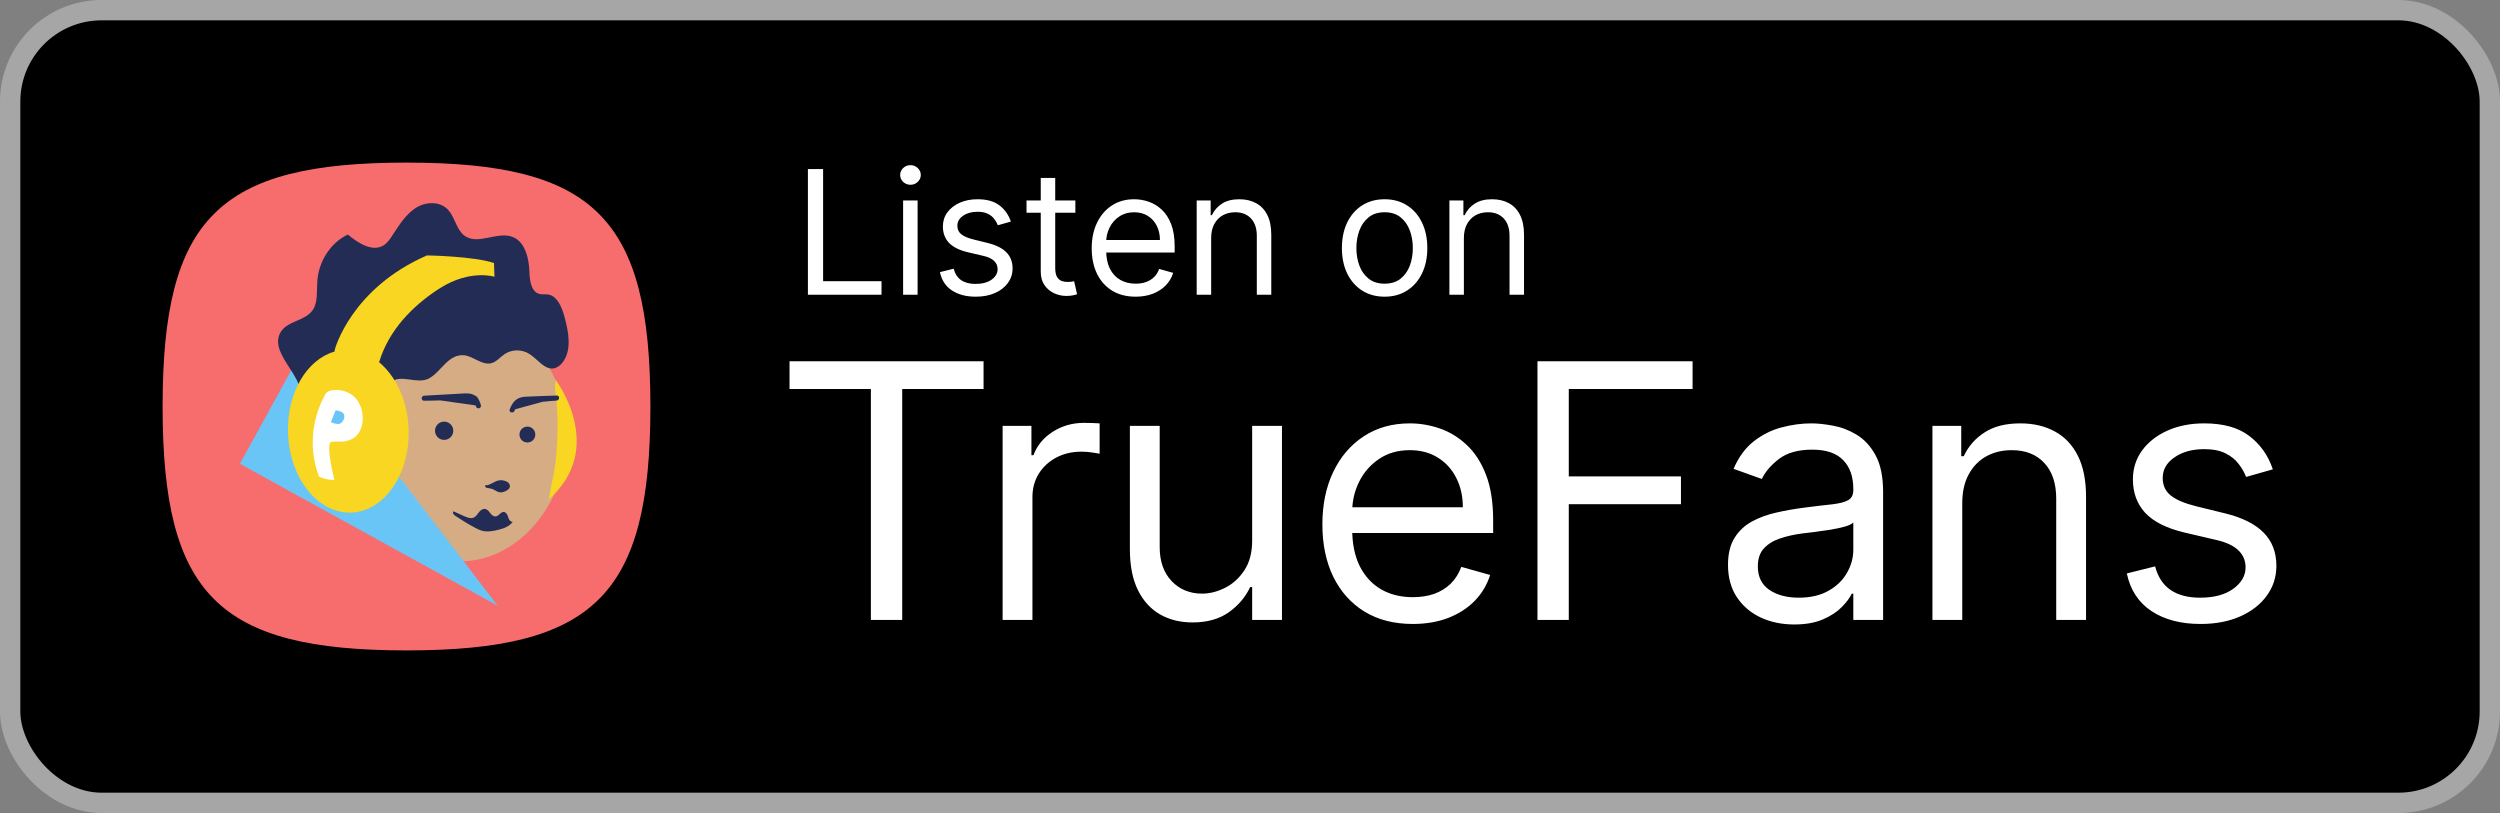 <svg width="123" height="40" viewBox="0 0 123 40" fill="none" xmlns="http://www.w3.org/2000/svg">
<rect x="0" y="0" width="123" height="40" fill="#808080" stroke="none"/>
<rect x="0.5" y="0.5" width="122" height="39" rx="4.5" fill="black"/>
<rect x="0.5" y="0.5" width="122" height="39" rx="4.5" stroke="#A6A6A6"/>
<g clip-path="url(#clip0_606_7753)">
<path d="M10.527 29.473C8.682 27.628 8 24.628 8 20C8 15.373 8.682 12.365 10.527 10.527C12.365 8.682 15.365 8 20 8C24.635 8 27.635 8.682 29.473 10.527C31.317 12.373 32 15.373 32 20C32 24.628 31.317 27.635 29.473 29.473C27.628 31.317 24.628 32 20 32C15.373 32 12.365 31.317 10.527 29.473Z" fill="#F76C6C"/>
<path fill-rule="evenodd" clip-rule="evenodd" d="M27.793 22.655C27.207 25.843 24.59 28.032 21.95 27.545C19.31 27.058 17.645 24.08 18.23 20.892C18.815 17.705 21.433 15.515 24.073 16.003C26.712 16.49 28.378 19.468 27.793 22.655Z" fill="#D5AC84"/>
<path fill-rule="evenodd" clip-rule="evenodd" d="M14.87 17.232L24.485 29.802L11.803 22.82L14.87 17.232Z" fill="#6AC5F7"/>
<path fill-rule="evenodd" clip-rule="evenodd" d="M22.302 21.193C22.302 21.44 22.1 21.643 21.852 21.643C21.605 21.643 21.402 21.44 21.402 21.193C21.402 20.945 21.605 20.743 21.852 20.743C22.1 20.743 22.302 20.945 22.302 21.193Z" fill="#232C54"/>
<path fill-rule="evenodd" clip-rule="evenodd" d="M26.337 21.38C26.337 21.598 26.165 21.77 25.948 21.77C25.73 21.77 25.558 21.598 25.558 21.38C25.558 21.163 25.73 20.99 25.948 20.99C26.165 20.99 26.337 21.163 26.337 21.38Z" fill="#232C54"/>
<path fill-rule="evenodd" clip-rule="evenodd" d="M23.892 23.878C24.095 23.878 24.26 23.728 24.448 23.66C24.575 23.615 24.718 23.615 24.845 23.66C24.913 23.683 24.973 23.713 25.025 23.765C25.07 23.818 25.1 23.885 25.085 23.953C25.07 24.05 24.98 24.11 24.89 24.155C24.785 24.208 24.665 24.245 24.545 24.215C24.47 24.193 24.402 24.148 24.328 24.11C24.238 24.058 24.133 24.028 24.027 24.013C23.983 24.013 23.938 24.005 23.9 23.975C23.863 23.945 23.855 23.885 23.885 23.863" fill="#232C54"/>
<path fill-rule="evenodd" clip-rule="evenodd" d="M22.317 25.16C22.497 25.243 22.67 25.318 22.85 25.4C22.992 25.46 23.157 25.528 23.3 25.468C23.413 25.423 23.48 25.31 23.555 25.213C23.63 25.115 23.735 25.025 23.863 25.04C23.975 25.055 24.05 25.153 24.117 25.243C24.185 25.333 24.282 25.423 24.395 25.408C24.552 25.385 24.642 25.168 24.8 25.19C24.875 25.198 24.927 25.273 24.965 25.34C24.995 25.408 25.01 25.49 25.047 25.558C25.085 25.625 25.152 25.685 25.227 25.67C25.078 25.888 24.808 25.993 24.545 26.06C24.253 26.135 23.93 26.195 23.645 26.09C23.562 26.06 23.48 26.023 23.398 25.978C23.052 25.798 22.723 25.595 22.4 25.378C22.363 25.355 22.325 25.325 22.302 25.28C22.28 25.243 22.28 25.183 22.31 25.153" fill="#232C54"/>
<path fill-rule="evenodd" clip-rule="evenodd" d="M20.652 12.388C20.652 12.538 20.337 12.658 19.94 12.658C19.543 12.658 19.227 12.538 19.227 12.388C19.227 12.238 19.543 12.118 19.94 12.118C20.337 12.118 20.652 12.238 20.652 12.388Z" fill="#FFFFFE"/>
<path fill-rule="evenodd" clip-rule="evenodd" d="M14.473 20.173C14.533 20.038 14.63 19.933 14.705 19.768C15.23 18.688 13.25 17.495 13.768 16.415C14.068 15.778 14.998 15.823 15.387 15.253C15.65 14.863 15.575 14.315 15.613 13.828C15.68 12.845 16.273 11.938 17.113 11.54C17.63 11.968 18.335 12.418 18.883 12.065C19.07 11.945 19.198 11.75 19.317 11.563C19.64 11.068 19.97 10.543 20.457 10.228C20.945 9.92 21.65 9.883 22.055 10.333C22.378 10.693 22.453 11.27 22.82 11.57C23.503 12.125 24.515 11.308 25.295 11.69C25.843 11.96 26.023 12.71 26.045 13.348C26.06 13.775 26.12 14.323 26.503 14.45C26.652 14.503 26.81 14.465 26.968 14.488C27.418 14.563 27.642 15.11 27.77 15.575C27.98 16.34 28.145 17.24 27.672 17.84C27.56 17.983 27.41 18.095 27.238 18.125C26.78 18.193 26.45 17.668 26.045 17.413C25.677 17.18 25.19 17.18 24.83 17.42C24.605 17.57 24.433 17.803 24.17 17.87C23.72 17.983 23.3 17.533 22.843 17.48C22.047 17.398 21.695 18.32 21.087 18.628C20.503 18.92 19.707 18.38 19.22 18.815C19.122 18.898 19.062 19.018 19.01 19.138C18.642 19.925 18.448 20.78 18.102 21.583C17.945 21.95 17.773 22.258 17.503 22.55C17.308 22.768 17.24 23.263 16.858 23.21C16.663 23.188 16.43 23.12 16.235 23.068C15.77 22.94 15.335 22.685 15.012 22.325C14.705 21.98 14.502 21.545 14.42 21.095C14.375 20.855 14.367 20.615 14.398 20.375C14.405 20.293 14.428 20.225 14.457 20.158L14.473 20.173Z" fill="#232C54"/>
<path fill-rule="evenodd" clip-rule="evenodd" d="M21.005 12.567C17.27 14.195 16.475 17.187 16.475 17.187C16.475 17.187 16.475 17.187 16.482 17.187L16.452 17.3C15.087 17.69 14.097 19.355 14.172 21.32C14.247 23.532 15.642 25.272 17.277 25.22C18.912 25.16 20.18 23.322 20.105 21.117C20.06 19.722 19.482 18.515 18.657 17.825V17.802C19.152 16.19 20.337 15.05 21.492 14.277C21.522 14.255 21.545 14.24 21.575 14.225C21.605 14.21 21.627 14.187 21.657 14.172C23.142 13.235 24.327 13.617 24.327 13.617L24.305 12.942C23.33 12.605 21.02 12.567 21.02 12.567H21.005Z" fill="#F8D621"/>
<path fill-rule="evenodd" clip-rule="evenodd" d="M16.062 19.31C16.062 19.31 14.825 21.14 15.695 23.45C15.695 23.45 16.003 23.615 16.453 23.615C16.453 23.615 16.025 21.928 16.273 21.763C16.385 21.688 16.782 21.748 16.933 21.725C17.172 21.68 17.42 21.59 17.578 21.395C17.953 20.953 17.915 20.188 17.6 19.723C17.435 19.483 17.188 19.31 16.91 19.235C16.677 19.175 16.258 19.145 16.062 19.318V19.31Z" fill="#FFFFFE"/>
<path fill-rule="evenodd" clip-rule="evenodd" d="M16.512 20.188C16.512 20.188 16.295 20.735 16.288 20.742C16.258 20.817 16.648 20.878 16.685 20.863C16.76 20.832 16.828 20.78 16.872 20.712C16.925 20.63 16.955 20.532 16.94 20.435C16.902 20.247 16.67 20.21 16.512 20.188Z" fill="#6AC5F7"/>
<path fill-rule="evenodd" clip-rule="evenodd" d="M27.335 18.688C27.335 18.688 29.9 22.048 26.968 24.598C27.035 24.538 27.117 23.878 27.148 23.758C27.253 23.33 27.32 22.88 27.365 22.43C27.44 21.568 27.455 20.743 27.395 19.888C27.365 19.453 27.245 19.1 27.35 18.68L27.335 18.688Z" fill="#F8D621"/>
<path fill-rule="evenodd" clip-rule="evenodd" d="M27.38 19.46C26.863 19.483 26.337 19.49 25.82 19.52C25.407 19.55 25.22 19.775 25.078 20.143C25.017 20.293 25.258 20.36 25.317 20.21C25.325 20.188 25.34 20.158 25.348 20.135L26.698 19.768C26.93 19.745 27.155 19.723 27.387 19.708C27.545 19.693 27.552 19.453 27.387 19.46H27.38Z" fill="#232C54"/>
<path fill-rule="evenodd" clip-rule="evenodd" d="M23.398 19.483C23.203 19.333 22.948 19.348 22.723 19.363C22.108 19.4 21.485 19.43 20.87 19.468C20.712 19.475 20.705 19.723 20.87 19.715C21.133 19.715 21.395 19.708 21.665 19.7L23.405 19.948C23.405 19.948 23.42 19.985 23.42 20C23.465 20.158 23.705 20.09 23.66 19.933C23.608 19.76 23.547 19.588 23.405 19.468L23.398 19.483Z" fill="#232C54"/>
</g>
<path d="M39.749 14.5V8.318H40.497V13.836H43.371V14.5H39.749ZM44.433 14.5V9.864H45.146V14.5H44.433ZM44.795 9.091C44.657 9.091 44.537 9.044 44.436 8.949C44.338 8.854 44.288 8.741 44.288 8.608C44.288 8.475 44.338 8.361 44.436 8.267C44.537 8.172 44.657 8.125 44.795 8.125C44.934 8.125 45.053 8.172 45.152 8.267C45.252 8.361 45.303 8.475 45.303 8.608C45.303 8.741 45.252 8.854 45.152 8.949C45.053 9.044 44.934 9.091 44.795 9.091ZM49.734 10.902L49.094 11.083C49.054 10.976 48.995 10.873 48.916 10.772C48.84 10.67 48.735 10.585 48.602 10.519C48.47 10.452 48.3 10.419 48.092 10.419C47.809 10.419 47.572 10.484 47.383 10.615C47.196 10.744 47.102 10.908 47.102 11.107C47.102 11.284 47.167 11.424 47.295 11.527C47.424 11.629 47.626 11.715 47.899 11.783L48.587 11.952C49.002 12.053 49.311 12.207 49.514 12.414C49.717 12.62 49.819 12.884 49.819 13.208C49.819 13.474 49.742 13.711 49.59 13.921C49.439 14.13 49.227 14.295 48.956 14.415C48.684 14.536 48.368 14.597 48.008 14.597C47.535 14.597 47.144 14.494 46.834 14.289C46.524 14.084 46.328 13.784 46.245 13.389L46.921 13.22C46.986 13.47 47.107 13.657 47.286 13.782C47.468 13.906 47.704 13.969 47.996 13.969C48.328 13.969 48.591 13.898 48.787 13.758C48.984 13.615 49.082 13.444 49.082 13.244C49.082 13.083 49.026 12.948 48.913 12.84C48.801 12.729 48.628 12.647 48.394 12.592L47.621 12.411C47.197 12.311 46.885 12.155 46.686 11.943C46.489 11.73 46.39 11.463 46.39 11.143C46.39 10.882 46.463 10.65 46.61 10.449C46.759 10.248 46.962 10.09 47.217 9.975C47.475 9.861 47.766 9.803 48.092 9.803C48.551 9.803 48.911 9.904 49.173 10.105C49.437 10.306 49.624 10.572 49.734 10.902ZM52.908 9.864V10.467H50.505V9.864H52.908ZM51.205 8.753H51.917V13.172C51.917 13.373 51.947 13.524 52.005 13.625C52.065 13.723 52.142 13.79 52.234 13.824C52.329 13.856 52.429 13.872 52.533 13.872C52.612 13.872 52.676 13.868 52.727 13.86C52.777 13.85 52.817 13.842 52.847 13.836L52.992 14.476C52.944 14.494 52.876 14.512 52.79 14.53C52.703 14.55 52.594 14.56 52.461 14.56C52.26 14.56 52.062 14.517 51.869 14.431C51.678 14.344 51.519 14.212 51.392 14.035C51.267 13.858 51.205 13.635 51.205 13.365V8.753ZM55.873 14.597C55.426 14.597 55.041 14.498 54.717 14.301C54.395 14.102 54.147 13.824 53.972 13.468C53.798 13.11 53.712 12.693 53.712 12.218C53.712 11.743 53.798 11.325 53.972 10.962C54.147 10.598 54.39 10.314 54.702 10.111C55.016 9.906 55.382 9.803 55.801 9.803C56.042 9.803 56.281 9.844 56.516 9.924C56.752 10.005 56.966 10.135 57.159 10.316C57.352 10.495 57.506 10.733 57.621 11.029C57.736 11.325 57.793 11.689 57.793 12.121V12.423H54.219V11.807H57.069C57.069 11.546 57.016 11.312 56.912 11.107C56.809 10.902 56.662 10.74 56.471 10.621C56.282 10.502 56.058 10.443 55.801 10.443C55.517 10.443 55.272 10.514 55.064 10.655C54.859 10.793 54.701 10.974 54.59 11.198C54.48 11.421 54.424 11.661 54.424 11.916V12.327C54.424 12.677 54.485 12.974 54.605 13.217C54.728 13.459 54.898 13.643 55.116 13.77C55.333 13.894 55.586 13.957 55.873 13.957C56.06 13.957 56.229 13.931 56.38 13.878C56.533 13.824 56.665 13.743 56.776 13.637C56.886 13.528 56.972 13.393 57.032 13.232L57.721 13.425C57.648 13.659 57.526 13.864 57.355 14.041C57.184 14.216 56.973 14.353 56.721 14.452C56.47 14.548 56.187 14.597 55.873 14.597ZM59.589 11.711V14.5H58.877V9.864H59.565V10.588H59.625C59.734 10.353 59.899 10.164 60.12 10.021C60.342 9.876 60.627 9.803 60.977 9.803C61.291 9.803 61.566 9.868 61.801 9.996C62.037 10.123 62.22 10.316 62.351 10.576C62.482 10.834 62.547 11.16 62.547 11.554V14.5H61.835V11.602C61.835 11.238 61.74 10.954 61.551 10.751C61.362 10.546 61.102 10.443 60.772 10.443C60.545 10.443 60.342 10.492 60.163 10.591C59.985 10.69 59.846 10.834 59.743 11.023C59.64 11.212 59.589 11.441 59.589 11.711ZM68.123 14.597C67.704 14.597 67.337 14.497 67.021 14.298C66.707 14.098 66.462 13.82 66.285 13.462C66.11 13.104 66.022 12.685 66.022 12.206C66.022 11.723 66.11 11.301 66.285 10.941C66.462 10.581 66.707 10.301 67.021 10.102C67.337 9.903 67.704 9.803 68.123 9.803C68.541 9.803 68.908 9.903 69.222 10.102C69.538 10.301 69.783 10.581 69.958 10.941C70.135 11.301 70.224 11.723 70.224 12.206C70.224 12.685 70.135 13.104 69.958 13.462C69.783 13.82 69.538 14.098 69.222 14.298C68.908 14.497 68.541 14.597 68.123 14.597ZM68.123 13.957C68.441 13.957 68.703 13.875 68.908 13.712C69.113 13.549 69.265 13.335 69.364 13.069C69.462 12.804 69.511 12.516 69.511 12.206C69.511 11.896 69.462 11.607 69.364 11.34C69.265 11.072 69.113 10.856 68.908 10.691C68.703 10.526 68.441 10.443 68.123 10.443C67.805 10.443 67.543 10.526 67.338 10.691C67.133 10.856 66.981 11.072 66.882 11.34C66.784 11.607 66.734 11.896 66.734 12.206C66.734 12.516 66.784 12.804 66.882 13.069C66.981 13.335 67.133 13.549 67.338 13.712C67.543 13.875 67.805 13.957 68.123 13.957ZM72.023 11.711V14.5H71.311V9.864H71.999V10.588H72.06C72.168 10.353 72.333 10.164 72.555 10.021C72.776 9.876 73.062 9.803 73.412 9.803C73.726 9.803 74.001 9.868 74.236 9.996C74.472 10.123 74.655 10.316 74.785 10.576C74.916 10.834 74.982 11.16 74.982 11.554V14.5H74.269V11.602C74.269 11.238 74.175 10.954 73.986 10.751C73.796 10.546 73.537 10.443 73.207 10.443C72.979 10.443 72.776 10.492 72.597 10.591C72.42 10.69 72.28 10.834 72.177 11.023C72.075 11.212 72.023 11.441 72.023 11.711Z" fill="white"/>
<path d="M38.845 19.14V17.773H48.391V19.14H44.389V30.5H42.847V19.14H38.845ZM49.329 30.5V20.954H50.746V22.396H50.846C51.02 21.924 51.334 21.541 51.79 21.247C52.246 20.953 52.76 20.805 53.331 20.805C53.439 20.805 53.574 20.808 53.735 20.812C53.897 20.816 54.019 20.822 54.102 20.83V22.322C54.052 22.309 53.938 22.291 53.76 22.266C53.586 22.237 53.402 22.222 53.207 22.222C52.743 22.222 52.329 22.32 51.964 22.514C51.604 22.705 51.318 22.97 51.106 23.31C50.899 23.645 50.796 24.029 50.796 24.459V30.5H49.329ZM61.606 26.597V20.954H63.073V30.5H61.606V28.884H61.507C61.283 29.369 60.935 29.781 60.462 30.121C59.99 30.456 59.394 30.624 58.673 30.624C58.076 30.624 57.546 30.494 57.082 30.233C56.618 29.968 56.253 29.57 55.988 29.04C55.723 28.505 55.59 27.832 55.59 27.02V20.954H57.057V26.921C57.057 27.616 57.252 28.172 57.641 28.586C58.035 29 58.536 29.207 59.145 29.207C59.51 29.207 59.88 29.114 60.258 28.928C60.639 28.741 60.958 28.455 61.215 28.07C61.475 27.685 61.606 27.194 61.606 26.597ZM69.511 30.699C68.591 30.699 67.798 30.496 67.131 30.09C66.468 29.68 65.956 29.108 65.596 28.375C65.24 27.637 65.061 26.78 65.061 25.802C65.061 24.824 65.24 23.962 65.596 23.217C65.956 22.467 66.458 21.883 67.1 21.464C67.746 21.041 68.5 20.83 69.362 20.83C69.859 20.83 70.35 20.913 70.835 21.079C71.319 21.245 71.761 21.514 72.158 21.887C72.556 22.255 72.873 22.744 73.109 23.353C73.345 23.962 73.463 24.712 73.463 25.603V26.224H66.105V24.957H71.972C71.972 24.418 71.864 23.938 71.649 23.515C71.438 23.092 71.135 22.759 70.741 22.514C70.352 22.27 69.892 22.148 69.362 22.148C68.778 22.148 68.272 22.293 67.846 22.583C67.423 22.869 67.098 23.241 66.87 23.701C66.642 24.161 66.528 24.654 66.528 25.18V26.026C66.528 26.746 66.652 27.358 66.901 27.859C67.154 28.356 67.504 28.735 67.951 28.996C68.399 29.253 68.918 29.381 69.511 29.381C69.896 29.381 70.244 29.328 70.555 29.22C70.87 29.108 71.141 28.942 71.369 28.723C71.597 28.499 71.773 28.221 71.897 27.89L73.314 28.288C73.165 28.768 72.914 29.191 72.562 29.555C72.21 29.916 71.775 30.198 71.257 30.401C70.739 30.599 70.157 30.699 69.511 30.699ZM75.643 30.5V17.773H83.275V19.14H77.184V23.44H82.703V24.808H77.184V30.5H75.643ZM88.274 30.724C87.669 30.724 87.121 30.61 86.627 30.382C86.135 30.15 85.743 29.816 85.453 29.381C85.163 28.942 85.018 28.412 85.018 27.791C85.018 27.244 85.126 26.8 85.341 26.461C85.556 26.117 85.844 25.847 86.205 25.653C86.565 25.458 86.963 25.313 87.398 25.218C87.837 25.118 88.278 25.04 88.722 24.982C89.302 24.907 89.772 24.851 90.132 24.814C90.497 24.772 90.762 24.704 90.928 24.609C91.098 24.513 91.183 24.348 91.183 24.111V24.062C91.183 23.449 91.015 22.972 90.679 22.633C90.348 22.293 89.844 22.123 89.169 22.123C88.469 22.123 87.92 22.276 87.522 22.583C87.125 22.889 86.845 23.217 86.683 23.565L85.291 23.067C85.54 22.488 85.871 22.036 86.286 21.713C86.704 21.385 87.16 21.158 87.653 21.029C88.15 20.896 88.639 20.83 89.12 20.83C89.426 20.83 89.778 20.867 90.176 20.942C90.578 21.012 90.965 21.16 91.338 21.383C91.715 21.607 92.028 21.945 92.276 22.396C92.525 22.848 92.649 23.453 92.649 24.211V30.5H91.183V29.207H91.108C91.009 29.415 90.843 29.636 90.611 29.872C90.379 30.108 90.07 30.309 89.685 30.475C89.3 30.641 88.829 30.724 88.274 30.724ZM88.498 29.406C89.078 29.406 89.567 29.292 89.965 29.064C90.367 28.837 90.669 28.542 90.872 28.182C91.079 27.822 91.183 27.442 91.183 27.045V25.702C91.121 25.777 90.984 25.845 90.772 25.907C90.565 25.965 90.325 26.017 90.052 26.063C89.782 26.104 89.519 26.142 89.262 26.175C89.01 26.204 88.805 26.229 88.647 26.249C88.266 26.299 87.91 26.38 87.578 26.492C87.251 26.599 86.986 26.763 86.783 26.983C86.584 27.198 86.485 27.492 86.485 27.865C86.485 28.375 86.673 28.76 87.05 29.021C87.431 29.278 87.914 29.406 88.498 29.406ZM96.543 24.758V30.5H95.076V20.954H96.493V22.446H96.617C96.841 21.961 97.181 21.572 97.637 21.278C98.092 20.979 98.681 20.83 99.401 20.83C100.048 20.83 100.613 20.963 101.098 21.228C101.583 21.489 101.96 21.887 102.229 22.421C102.498 22.951 102.633 23.623 102.633 24.435V30.5H101.166V24.534C101.166 23.784 100.972 23.2 100.582 22.782C100.193 22.359 99.658 22.148 98.979 22.148C98.511 22.148 98.092 22.249 97.724 22.452C97.359 22.655 97.071 22.951 96.86 23.341C96.648 23.73 96.543 24.203 96.543 24.758ZM111.824 23.092L110.507 23.465C110.424 23.246 110.302 23.032 110.14 22.825C109.983 22.614 109.767 22.44 109.494 22.303C109.221 22.166 108.87 22.098 108.444 22.098C107.86 22.098 107.373 22.233 106.983 22.502C106.598 22.767 106.405 23.105 106.405 23.515C106.405 23.88 106.538 24.167 106.803 24.379C107.068 24.59 107.483 24.766 108.046 24.907L109.463 25.255C110.316 25.462 110.952 25.779 111.371 26.206C111.789 26.628 111.998 27.173 111.998 27.84C111.998 28.387 111.841 28.876 111.526 29.307C111.215 29.738 110.78 30.077 110.221 30.326C109.662 30.575 109.011 30.699 108.27 30.699C107.296 30.699 106.49 30.488 105.852 30.065C105.214 29.642 104.81 29.025 104.64 28.213L106.032 27.865C106.165 28.379 106.416 28.764 106.784 29.021C107.157 29.278 107.644 29.406 108.245 29.406C108.928 29.406 109.471 29.261 109.873 28.971C110.279 28.677 110.482 28.325 110.482 27.915C110.482 27.583 110.366 27.306 110.134 27.082C109.902 26.854 109.546 26.684 109.065 26.572L107.474 26.2C106.6 25.992 105.958 25.671 105.548 25.236C105.142 24.797 104.939 24.248 104.939 23.59C104.939 23.051 105.09 22.575 105.392 22.16C105.699 21.746 106.115 21.421 106.642 21.184C107.172 20.948 107.773 20.83 108.444 20.83C109.388 20.83 110.13 21.037 110.669 21.452C111.211 21.866 111.597 22.413 111.824 23.092Z" fill="white"/>
<defs>
<clipPath id="clip0_606_7753">
<rect width="24" height="24" fill="white" transform="translate(8 8)"/>
</clipPath>
</defs>
</svg>

